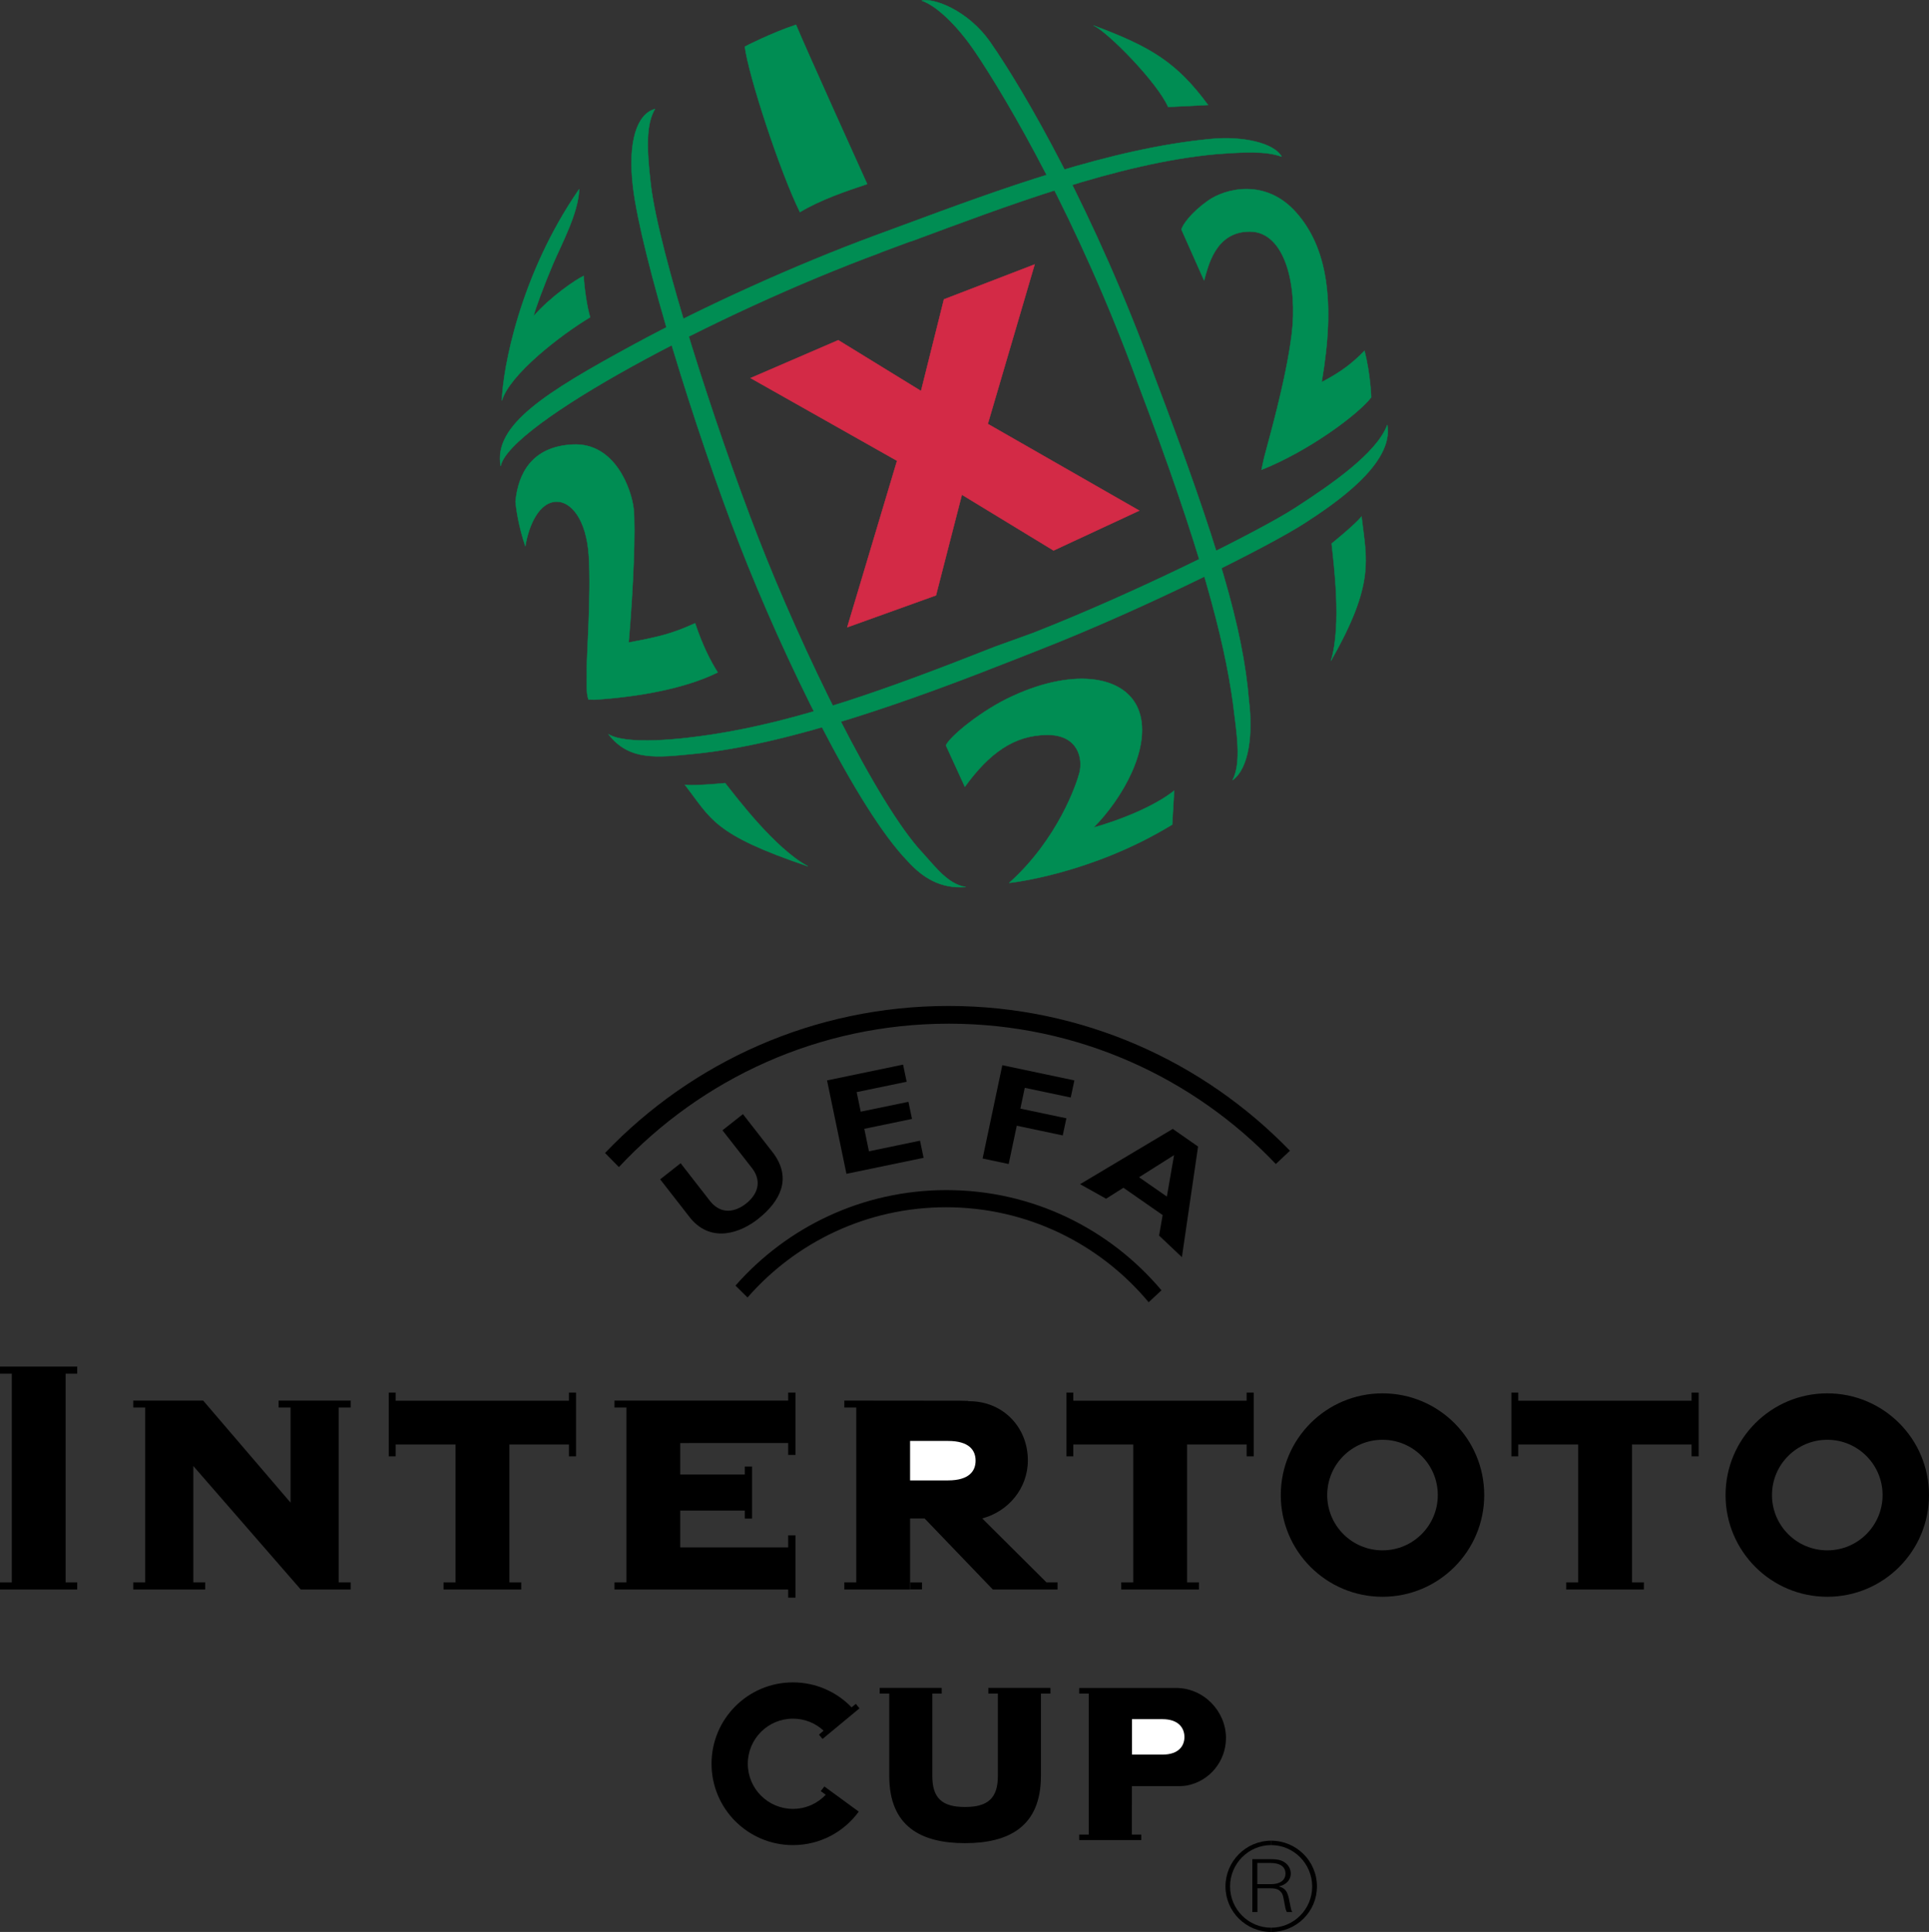 <?xml version="1.0" encoding="utf-8"?>
<!-- Generator: Adobe Illustrator 13.0.2, SVG Export Plug-In . SVG Version: 6.00 Build 14948)  -->
<!DOCTYPE svg PUBLIC "-//W3C//DTD SVG 1.1 Tiny//EN" "http://www.w3.org/Graphics/SVG/1.1/DTD/svg11-tiny.dtd">
<svg version="1.1" baseProfile="tiny" id="Ebene_1" xmlns="http://www.w3.org/2000/svg" xmlns:xlink="http://www.w3.org/1999/xlink"
	 x="0px" y="0px" width="424.574px" height="425.24px" viewBox="0 0 424.574 425.24" xml:space="preserve">
<rect x="0" y="0" width="424.574" height="425.24" fill="#333333" stroke="none"/>
<path fill-rule="evenodd" d="M164.534,285.592c10.63-12.17,26.27-19.861,43.698-19.861c17.926,0,33.944,8.133,44.589,20.911
	l2.819-2.634c-11.348-13.479-28.327-22.054-47.322-22.054c-18.504,0-35.104,8.132-46.438,21.022L164.534,285.592L164.534,285.592z"
	/>
<polygon fill-rule="evenodd" points="203.284,254.85 186.302,258.37 182.034,237.811 198.77,234.332 199.555,238.104 
	188.553,240.387 189.446,244.691 199.948,242.521 200.732,246.287 190.231,248.465 191.256,253.414 202.499,251.078 203.284,254.85 
	"/>
<polygon fill-rule="evenodd" points="235.67,241.576 225.553,239.441 224.584,244.018 234.711,246.15 233.91,249.92 
	223.793,247.784 222.008,256.212 216.272,255.001 220.609,234.461 236.469,237.811 235.67,241.576 "/>
<path fill-rule="evenodd" d="M260.136,276.715l-5.022-4.754l0.784-4.512l-8.633-6.01l-3.815,2.414l-5.723-3.201l20.4-12.168
	l5.57,3.883L260.136,276.715L260.136,276.715L260.136,276.715z M258.412,254.254l-7.707,4.871l6.12,4.255L258.412,254.254
	L258.412,254.254z"/>
<path fill-rule="evenodd" d="M166.859,268.299c-3.771,2.988-10.149,5.43-14.817-0.065l-6.74-8.649l4.507-3.543l6.613,8.501
	c2.39,2.803,5.384,2.263,7.776,0.386c2.385-1.87,3.612-4.673,1.441-7.661l-6.625-8.477l4.508-3.558l6.734,8.648
	C174.281,259.4,171.798,264.381,166.859,268.299L166.859,268.299z"/>
<path fill-rule="evenodd" d="M280.81,256.212c-18.091-19.028-43.647-30.889-71.969-30.889c-28.665,0-54.486,12.144-72.621,31.563
	l-3.049-3.103c19.032-19.941,45.863-32.361,75.602-32.361c29.493,0,56.134,12.217,75.147,31.87L280.81,256.212L280.81,256.212z"/>
<path fill-rule="evenodd" fill="#008D53" stroke="#008D53" stroke-width="0.087" stroke-miterlimit="2.613" d="M159.604,172.374
	c0,0-6.446,0.637-8.844,0.39c5.826,7.492,6.169,10.853,27.04,17.912C170.546,186.737,162.211,175.654,159.604,172.374
	L159.604,172.374z"/>
<path fill-rule="evenodd" fill="#008D53" stroke="#008D53" stroke-width="0.087" stroke-miterlimit="2.613" d="M175.202,5.453
	c1.974,4.826,15.638,35.012,15.638,35.012s0.037,0.043,0.023,0.048c-4.746,1.583-10.204,3.424-14.799,6.174
	c-4.391-8.882-11.357-30.194-12.125-36.44C163.939,10.246,169.914,7.186,175.202,5.453L175.202,5.453z"/>
<path fill-rule="evenodd" fill="#008D53" stroke="#008D53" stroke-width="0.087" stroke-miterlimit="2.613" d="M110.197,102.579
	c1.883-9.225,47.422-33.621,83.625-46.979c-0.014,0,6.616-2.445,6.616-2.445c20.639-7.631,45.587-17.279,67.311-19.236
	c5.721-0.41,10.744-0.754,14.338,0.558c-1.638-2.99-8.513-4.547-15.417-3.906c-22.282,2.072-46.748,11.167-67.599,18.885
	l-6.618,2.439c-17.106,6.316-37.411,15.487-52.976,23.948C119.992,86.421,108.584,93.594,110.197,102.579L110.197,102.579z"/>
<path fill-rule="evenodd" fill="#008D53" stroke="#008D53" stroke-width="0.087" stroke-miterlimit="2.613" d="M212.563,195.252
	c-3.863-0.645-6.489-4.189-9.434-7.446c-10.106-10.691-26.665-44.779-36.257-69.465c-9.548-24.553-21.87-62.96-23.623-77.628
	c-1.074-9.02-0.882-13.646,0.906-16.712c-3.936,1.061-6.021,7.122-4.827,17.186c1.787,14.94,13.782,53.812,23.411,78.579
	c9.734,25.034,25.997,58.423,37.074,69.803l-0.043-0.042l0.098,0.107C203.129,193.194,206.989,195.65,212.563,195.252
	L212.563,195.252z"/>
<path fill-rule="evenodd" fill="#008D53" stroke="#008D53" stroke-width="0.087" stroke-miterlimit="2.613" d="M202.86,0.139
	c3.153,1.056,7.709,5.272,11.793,11.308c6.864,10.143,22.772,37.104,35.78,72.89c13.916,36.647,18.989,56.162,20.949,70.412v0.045
	l0.008,0.044c0.852,6.809,1.87,12.942-0.088,16.867c3.592-2.572,4.51-10.098,3.564-17.651l0.012,0.086
	c-1.254-15.537-6.684-34.167-20.742-71.18c-13.135-36.127-28.688-62.93-36.159-73.643C212.986,2.157,205.351-0.514,202.86,0.139
	L202.86,0.139z"/>
<path fill-rule="evenodd" fill="#008D53" stroke="#008D53" stroke-width="0.087" stroke-miterlimit="2.613" d="M133.896,161.602
	c4.091,2.456,16.038,1.112,22.747,0.089c18.994-2.891,38.638-9.975,62.239-19.298l8.56-3.095
	c23.079-9.049,49.929-22.522,57.559-27.46c8.011-5.184,18.057-12.104,20.342-18.309c1.484,8.493-11.504,17.292-18.196,21.618
	c-7.768,5.026-34.955,18.688-58.264,27.826l-5.627,2.217c-21.54,8.511-49.236,18.66-70.451,20.732
	c-8.082,0.791-14.289,1.636-18.859-4.281L133.896,161.602L133.896,161.602z"/>
<path fill-rule="evenodd" fill="#008D53" stroke="#008D53" stroke-width="0.087" stroke-miterlimit="2.613" d="M128.462,60.729
	c0.103,2.192,0.656,6.586,1.422,9.103c-6.582,3.949-17.766,12.644-19.412,18.352c0.19-6.833,3.876-27.566,17.001-46.543
	c-0.153,5.266-3.913,12.143-5.776,16.527c-1.865,4.388-3.847,9.691-4.276,11.442C121.254,65.228,126.812,61.496,128.462,60.729
	L128.462,60.729z"/>
<path fill-rule="evenodd" fill="#008D53" stroke="#008D53" stroke-width="0.087" stroke-miterlimit="2.613" d="M130.908,154.007
	c9.604-0.628,19.816-2.429,27.059-6c-1.685-2.667-3.33-5.957-4.979-10.819c-5.151,2.343-8.003,2.996-14.622,4.239
	c1.061-12.066,1.533-25.335,1.097-29.434c-0.44-4.094-3.998-14.602-13.381-14.149c-9.01,0.431-12.028,6.4-12.616,12.542
	c0.147,1.752,0.699,5.519,2.159,9.835c0.735-4.538,3-9.8,6.948-9.8c3.085,0,6.476,3.82,7.017,11.849
	c0.583,8.629-0.583,23.689-0.436,25.735c0,2.23-0.147,4.536,0.366,5.963C130.067,153.971,130.688,154.007,130.908,154.007
	L130.908,154.007z"/>
<polygon fill-rule="evenodd" fill="#D32A46" stroke="#D32A46" stroke-width="0.087" stroke-miterlimit="2.613" points="
	165.204,83.216 184.505,74.88 202.719,86.068 207.762,65.89 227.724,58.207 217.414,93.309 250.754,112.396 231.887,121.169 
	211.709,108.885 206.007,131.046 186.486,138.065 197.445,101.423 165.204,83.216 "/>
<path fill-rule="evenodd" fill="#008D53" stroke="#008D53" stroke-width="0.087" stroke-miterlimit="2.613" d="M208.195,164.063
	l4.171,9.103c5.267-7.238,10.745-11.408,18.209-11.408c6.813,0,7.79,5.339,7.017,8.333c-0.627,2.439-4.717,14.592-15.464,24.245
	c0,0,17.842-1.825,35.869-12.832l0.435-7.461c-4.312,3.438-11.851,6.477-17.762,8.12c6.354-6.36,12.715-17.553,10.084-25.448
	c-2.633-7.9-14.039-9.875-27.857-3.512C216.097,156.275,209.074,162.091,208.195,164.063L208.195,164.063z"/>
<path fill-rule="evenodd" fill="#008D53" stroke="#008D53" stroke-width="0.087" stroke-miterlimit="2.613" d="M293.095,119.641
	c0,0,5.042-4.064,6.579-5.93c1.092,9.432,3.037,14.627-6.732,31.744C295.365,137.554,293.529,123.802,293.095,119.641
	L293.095,119.641z"/>
<path fill-rule="evenodd" fill="#008D53" stroke="#008D53" stroke-width="0.087" stroke-miterlimit="2.613" d="M260.045,50.529
	l4.974,11.188c0.869-2.959,2.397-10.784,10.088-10.746c7.825,0.024,10.524,12.065,9.206,22.591
	c-1.313,10.532-5.365,24.3-5.967,26.769c-0.393,1.533-0.434,1.996-0.681,3.07c10.456-4.168,21.274-12.215,24.134-15.939
	c0,0-0.149-5.051-1.468-10.245c-2.673,2.712-4.966,4.547-9.399,6.885c-0.389,0.029-0.031-0.007-0.031-0.007
	c3.066-17.776,1.205-29.618-5.596-37.296c-6.8-7.681-15.687-5.261-19.417-2.629C262.167,46.799,260.26,49.509,260.045,50.529
	L260.045,50.529z"/>
<path fill-rule="evenodd" fill="#008D53" stroke="#008D53" stroke-width="0.087" stroke-miterlimit="2.613" d="M240.67,5.61
	c12.77,4.717,18.424,8.276,25.218,17.494l-8.774,0.438C254.703,18.059,243.736,6.922,240.67,5.61L240.67,5.61z"/>
<path fill-rule="evenodd" d="M304.293,306.69c12.366,0,22.386,10.024,22.386,22.388c0,12.365-10.02,22.388-22.386,22.388
	c-12.367,0-22.393-10.022-22.393-22.388C281.9,316.715,291.926,306.69,304.293,306.69L304.293,306.69L304.293,306.69z
	 M292.121,329.078c0,6.724,5.443,12.17,12.172,12.17c6.717,0,12.168-5.446,12.168-12.17c0-6.721-5.451-12.168-12.168-12.168
	C297.564,316.91,292.121,322.357,292.121,329.078L292.121,329.078z"/>
<polygon fill-rule="evenodd" points="66.204,349.871 42.55,322.687 42.55,348.289 45.163,348.289 45.163,349.871 29.328,349.871 
	29.328,348.289 31.966,348.289 31.966,309.818 29.328,309.818 29.328,308.285 44.721,308.285 63.954,330.748 63.954,309.818 
	61.323,309.818 61.323,308.285 77.183,308.285 77.183,309.818 74.546,309.818 74.546,348.289 77.183,348.289 77.183,349.871 
	66.204,349.871 "/>
<path fill-rule="evenodd" d="M402.189,306.69c12.363,0,22.385,10.024,22.385,22.388c0,12.365-10.021,22.388-22.385,22.388
	s-22.393-10.022-22.393-22.388C379.797,316.715,389.826,306.69,402.189,306.69L402.189,306.69L402.189,306.69z M390.016,329.078
	c0,6.724,5.449,12.17,12.174,12.17c6.716,0,12.168-5.446,12.168-12.17c0-6.721-5.452-12.168-12.168-12.168
	C395.465,316.91,390.016,322.357,390.016,329.078L390.016,329.078z"/>
<polygon fill-rule="evenodd" points="114.725,348.289 114.725,349.871 97.624,349.871 97.624,348.289 100.267,348.289 
	100.267,317.953 87.075,317.953 87.075,320.553 85.568,320.553 85.568,306.52 87.075,306.52 87.075,308.312 125.224,308.312 
	125.224,306.52 126.781,306.52 126.781,320.553 125.224,320.553 125.224,317.953 112.118,317.953 112.118,348.289 114.725,348.289 
	"/>
<polygon fill-rule="evenodd" points="135.25,349.871 135.25,348.289 137.869,348.289 137.869,309.818 137.869,309.845 
	137.869,309.818 135.25,309.818 135.25,308.285 173.478,308.285 173.478,306.52 175.091,306.52 175.091,320.245 173.478,320.245 
	173.478,317.623 149.718,317.633 149.718,324.555 163.935,324.555 163.935,322.797 165.522,322.797 165.522,334.256 
	163.935,334.256 163.935,332.491 149.718,332.491 149.718,340.6 173.478,340.6 173.478,337.936 175.091,337.936 175.091,351.664 
	173.478,351.664 173.478,349.871 135.25,349.871 135.27,349.871 135.25,349.871 "/>
<path fill-rule="evenodd" d="M212.991,308.426c0.118,0,0.24-0.004,0.356-0.004c7.359,0,12.885,5.671,12.885,13.027
	c0,6.182-4.342,11.271-10.046,12.771l14.138,14.069h2.441v1.582h-14.241l-15.015-15.639h-3.201v15.639h-14.475v-1.582h2.627v-38.471
	h-2.627v-1.533l25.305,0.026c0.688,0,1.362,0.017,2.008,0.042L212.991,308.426L212.991,308.426z"/>
<path fill-rule="evenodd" fill="#FFFFFF" d="M200.309,325.854h8.34c4.662,0,6.078-2.063,6.078-4.344
	c0-2.295-1.416-4.344-6.078-4.344h-8.34V325.854L200.309,325.854z"/>
<polygon fill-rule="evenodd" points="200.327,349.848 202.928,349.848 202.928,348.302 200.327,348.302 200.327,349.848 "/>
<polygon fill-rule="evenodd" points="16.994,348.289 16.994,349.871 0,349.871 0,348.289 2.601,348.289 2.601,302.359 0,302.359 
	0,300.802 16.994,300.802 16.994,302.359 14.448,302.359 14.448,348.289 16.994,348.289 "/>
<path fill-rule="evenodd" d="M229.11,372.774v18.13c0,11.128-7.041,14.795-16.707,14.795c-9.671,0-16.677-3.667-16.677-14.795
	v-18.13h-2.102v-1.25h13.645v1.25h-2.066v18.13c0,4.871,2.135,6.834,7.201,6.834c5.051,0,7.229-1.963,7.229-6.834v-18.13h-2.102
	v-1.25H231.2v1.25H229.11L229.11,372.774z"/>
<path fill-rule="evenodd" d="M249.127,393.152h8.643c0.801,0,2.496,0.047,3.496-0.148c4.893-0.933,8.572-5.275,8.572-10.454
	c0-5.898-4.924-11.064-11.094-11.013h-21.213v1.237h2.104v31.035h-2.104v1.216H251.2v-1.216h-2.085L249.127,393.152L249.127,393.152
	z"/>
<path fill-rule="evenodd" fill="#FFFFFF" d="M249.152,378.404h6.672c3.729,0,4.871,2.1,4.871,3.938c0,1.829-1.143,3.867-4.871,3.867
	h-6.672V378.404L249.152,378.404z"/>
<path fill-rule="evenodd" d="M180.647,394.244l0.802-1.021l7.563,5.532c-3.251,4.478-8.525,7.373-14.485,7.373
	c-9.893,0-17.916-8.01-17.916-17.908c0-9.89,8.023-17.912,17.916-17.912c5.072,0,9.652,2.109,12.91,5.496l0.938-0.771l0.799,0.993
	l-8.134,6.735l-0.779-0.947l1.012-0.881c-1.772-1.646-4.14-2.639-6.746-2.639c-5.482,0-9.935,4.443-9.935,9.926
	c0,5.494,4.453,9.935,9.935,9.935c2.852,0,5.421-1.201,7.225-3.115L180.647,394.244L180.647,394.244z"/>
<polygon fill-rule="evenodd" points="263.883,348.289 263.883,349.871 246.786,349.871 246.786,348.289 249.428,348.289 
	249.428,317.953 236.234,317.953 236.234,320.553 234.729,320.553 234.729,306.52 236.234,306.52 236.234,308.312 274.384,308.312 
	274.384,306.52 275.941,306.52 275.941,320.553 274.384,320.553 274.384,317.953 261.275,317.953 261.275,348.289 263.883,348.289 
	"/>
<polygon fill-rule="evenodd" points="361.82,348.289 361.82,349.871 344.716,349.871 344.716,348.289 347.359,348.289 
	347.359,317.953 334.162,317.953 334.162,320.553 332.658,320.553 332.658,306.52 334.162,306.52 334.162,308.312 372.316,308.312 
	372.316,306.52 373.879,306.52 373.879,320.553 372.316,320.553 372.316,317.953 359.213,317.953 359.213,348.289 361.82,348.289 
	"/>
<path fill-rule="evenodd" d="M279.779,405.16v0.969c-4.982,0-9.041,4.072-9.041,9.092c0,5.041,4.059,9.09,9.041,9.09v0.93
	c-5.537,0-10.051-4.465-10.051-10.02C269.729,409.688,274.242,405.16,279.779,405.16L279.779,405.16z"/>
<path fill-rule="evenodd" d="M275.637,409.223h4.064c1.545,0,2.446,0.231,3.213,0.82c0.762,0.576,1.189,1.436,1.189,2.367
	c0,1.375-1.031,2.479-2.643,2.811c0.784,0.244,1.148,0.454,1.492,0.857c0.42,0.527,0.598,1.057,0.926,2.725l0.176,0.92
	c0.121,0.637,0.166,0.76,0.388,1.141h-1.208c-0.242-0.516-0.303-0.711-0.438-1.497c-0.43-2.405-0.483-2.563-1.066-3.128
	c-0.467-0.453-1.092-0.615-2.415-0.615h-2.552v5.24h-1.127V409.223L275.637,409.223L275.637,409.223z M279.738,414.728
	c1.992,0,3.193-0.869,3.193-2.317c0-1.545-1.165-2.355-3.396-2.355h-2.795v4.673H279.738L279.738,414.728z"/>
<path fill-rule="evenodd" d="M279.779,405.16v0.969c4.98,0,9.004,4.072,9.035,9.092c0,5.041-4.055,9.09-9.035,9.09v0.93
	c5.564,0,10.083-4.465,10.083-10.02C289.862,409.649,285.344,405.16,279.779,405.16L279.779,405.16z"/>
</svg>
